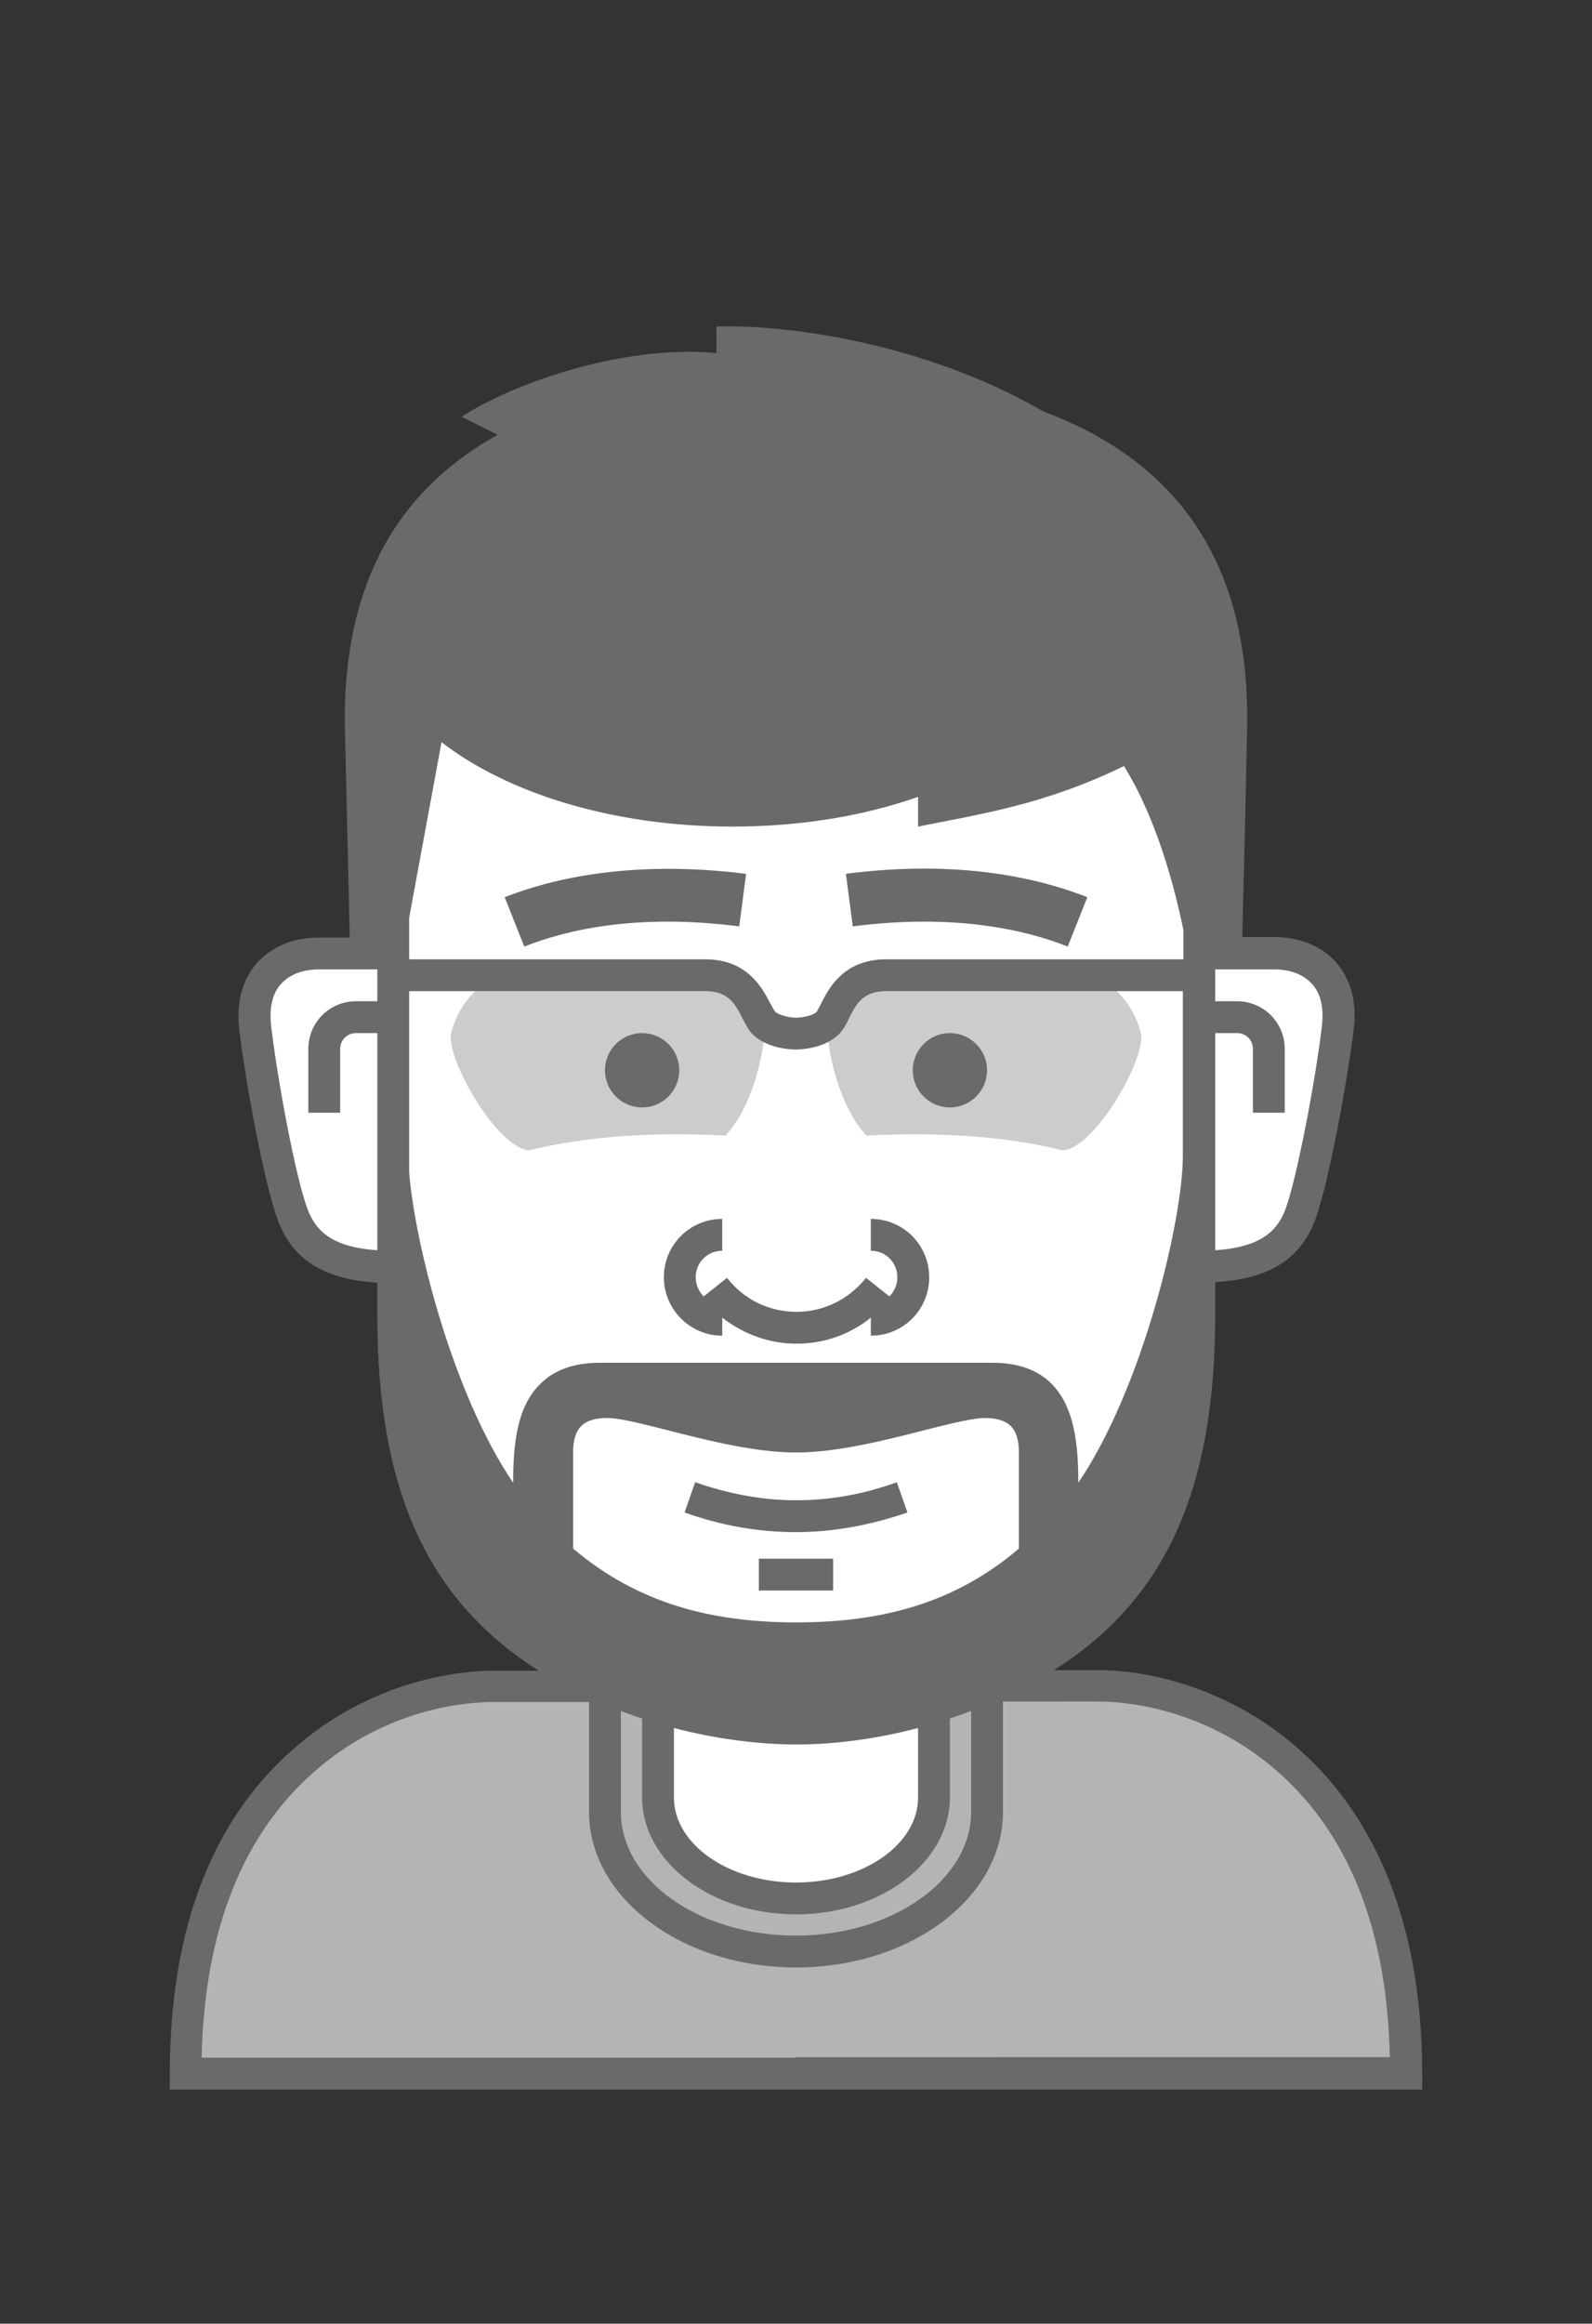 <?xml version="1.0" encoding="utf-8"?>
<!-- Generator: Adobe Illustrator 18.0.0, SVG Export Plug-In . SVG Version: 6.00 Build 0)  -->
<!DOCTYPE svg PUBLIC "-//W3C//DTD SVG 1.1//EN" "http://www.w3.org/Graphics/SVG/1.1/DTD/svg11.dtd">
<svg version="1.1" id="Layer_1" xmlns="http://www.w3.org/2000/svg" xmlns:xlink="http://www.w3.org/1999/xlink" x="0px" y="0px"
	 viewBox="0 0 300 437.7" style="enable-background:new 0 0 300 437.7;" xml:space="preserve">
<rect x="0" y="0" width="300" height="437.7" fill="#333333" stroke="none"/>
<style type="text/css">
	.st0{fill:#FFFFFF;}
	.st1{fill:#B4B4B5;}
	.st2{opacity:0.2;fill:#010101;}
	.st3{fill:#696A6C;}
</style>
<polygon class="st0" points="83,122.6 69,178.6 52,180.6 47,189.6 57,231.6 72,239.6 77,240.6 91,288.6 122,313.6 126,361.6 
	184,365.6 185,314.6 219,268.6 225,238.6 241,234.6 251,205.6 251,186.6 242,178.6 227,178.6 212,125.6 "/>
<path class="st1" d="M34,390.6h231c0,0,0.5-68.5-54-73l-35,1v22l-6,9l-10,5l-14,3l-15-5l-8-12v-22H85c0,0-29,9-40,29
	S34,390.6,34,390.6z"/>
<path class="st2" d="M136.7,213.9c5-5.1,7.5-16,7.3-20.2l-6-10H96c-4.6,0-9.6,5-11,11c-1,4.4,8.4,21.4,14.7,22
	C107.6,214.7,119.9,213,136.7,213.9z"/>
<path class="st2" d="M163.3,213.9c-5-5.1-7.5-16-7.3-20.2l6-10h42c4.6,0,9.6,5,11,11c1,4.4-8.4,21.4-14.7,22
	C192.4,214.7,180.1,213,163.3,213.9z"/>
<g>
	<circle class="st3" cx="121" cy="201.6" r="7"/>
	<circle class="st3" cx="179" cy="201.6" r="7"/>
	<path class="st3" d="M136.1,251.6v-3.4c4,3.1,8.8,4.9,14,4.9s10-1.7,14-4.9v3.4c6.1,0,11-4.9,11-11s-4.9-11-11-11v6
		c2.8,0,5,2.2,5,5c0,1.4-0.6,2.7-1.5,3.6l-4.4-3.5c-3.2,4-7.9,6.4-13.1,6.4s-9.9-2.3-13.1-6.4l-4.4,3.5c-0.9-0.9-1.5-2.2-1.5-3.6
		c0-2.8,2.2-5,5-5v-6c-6.1,0-11,4.9-11,11S130.1,251.6,136.1,251.6z"/>
	<path class="st3" d="M207,314.6h-8.4c21.2-13.4,30.4-34.2,30.4-67v-6.1c10.2-0.6,16.1-4.3,18.9-11.9c2.5-6.8,6-26,7.2-35.7
		c0.8-6.5-1.4-10.4-3.3-12.6c-2.7-3.1-6.9-4.8-11.7-4.8h-6c0.1-5.3,0.5-18,0.9-39c0.5-21.4-5.4-47.7-38.4-60
		c-22.1-12.8-47.9-16.4-61.6-16v5c-18.2-1.7-39.2,6.2-48,12l6.8,3.4C69.2,95.5,64.6,118.5,65,137.6c0.5,21,0.8,33.7,0.9,39h-5.8
		c-4.8,0-8.9,1.7-11.7,4.8c-1.9,2.2-4.1,6.1-3.3,12.6c1.1,9.6,4.7,28.9,7.2,35.7c2.8,7.6,8.7,11.3,18.8,11.9v6.1
		c0,32.8,9.3,53.6,30.4,67H93c-5,0-22.5,1.1-38.1,15.1C39.7,343.3,32,363.8,32,390.6v3h118h118v-3C268,330.5,228.1,314.6,207,314.6z
		 M229,194.6h4.1c1.7,0,3,1.3,3,3v12h6v-12c0-5-4-9-9-9H229v-6h11.1c3.1,0,5.6,1,7.2,2.8c1.6,1.8,2.2,4.5,1.8,7.9
		c-1.2,10.2-4.7,28.5-6.8,34.3c-1.4,3.8-4.1,7.3-13.3,7.9V194.6z M77.1,172.9l6.1-33.1c12.4,9.6,32.3,15.9,54.8,15.9
		c12.8,0,24.8-2,35-5.6v5.6c11.9-2.4,23.8-4.1,38.8-11.4c6.3,10.1,9.7,23.5,11.2,30.9v5.5h-56c-8,0-10.8,5.4-12.3,8.4
		c-0.3,0.6-0.7,1.3-0.8,1.5c-0.7,0.7-2.7,1.1-3.9,1.1c-1,0-3.1-0.4-3.9-1.1c-0.2-0.2-0.6-1-0.9-1.5c-1.5-2.9-4.3-8.4-12.3-8.4H77.1
		V172.9z M71.1,188.6h-4c-5,0-9,4-9,9v12h6v-12c0-1.7,1.3-3,3-3h4v40.9c-9.1-0.6-11.8-4.1-13.2-7.9c-2.2-5.9-5.6-24.1-6.8-34.3
		c-0.4-3.4,0.2-6.1,1.8-7.9c1.6-1.8,4.1-2.8,7.2-2.8h11V188.6z M96.7,279.3c-11.3-16.6-18.5-44.8-19.6-58.5v-34.1H133
		c4.3,0,5.6,2.5,6.9,5.1c0.6,1.1,1.1,2.2,1.9,3c2.7,2.7,7.2,2.9,8.2,2.9c0.9,0,5.4-0.2,8.1-2.9c0.8-0.8,1.4-1.9,1.9-3
		c1.3-2.6,2.6-5.1,6.9-5.1h56v31c0,12-7.5,43.6-19.7,61.6c0-7.5-0.8-14.2-4.9-18.5c-2.7-2.8-6.5-4.1-11.3-4.1h-37h-37
		c-4.9,0-8.7,1.4-11.3,4.1C97.5,265,96.7,271.7,96.7,279.3z M150.1,328.6C150.1,328.6,150.1,328.6,150.1,328.6L150.1,328.6
		c7.3,0,15.3-1.1,22.9-3.1v13.1c0,8.8-10.3,16-23,16s-23-7.2-23-16v-13.1C134.7,327.5,142.7,328.6,150.1,328.6L150.1,328.6
		C150,328.6,150,328.6,150.1,328.6z M150,305.6c-15.8,0-29.7-3.5-42-13.9v-18.1c0-4.6,1.9-6.5,6.5-6.5c2.2,0,6.6,1.1,11.3,2.3
		c7.4,1.9,16.5,4.2,24.2,4.2s16.8-2.3,24.2-4.2c4.7-1.2,9.2-2.3,11.3-2.3c4.6,0,6.5,1.9,6.5,6.5v18.1
		C179.7,302.2,165.8,305.6,150,305.6z M150,387.6H38c0.5-23.6,7.5-41.6,20.8-53.5c14-12.6,29.7-13.5,34.1-13.5h20
		c0.6,0.3,1.2,0.5,1.8,0.8c2,0.8,4.1,1.6,6.3,2.3v14.9c0,12.1,13,22,29,22s29-9.9,29-22v-14.9c2.2-0.7,4.3-1.5,6.4-2.4
		c0.6-0.3,1.2-0.5,1.8-0.8H207c4.5,0,20.1,1,34.1,13.5c13.3,11.9,20.3,29.9,20.8,53.5H150z"/>
	<path class="st3" d="M150,282.6c-6.3,0-12.7-1.2-19-3.4l-2,5.7c7,2.5,14,3.7,21,3.7l0-0.3l0,0.3c7,0,14-1.3,21-3.7l-2-5.7
		C162.7,281.5,156.3,282.6,150,282.6z"/>
	<path class="st3" d="M140.6,164.6c-21.5-2.7-36.6,0.9-45.5,4.4l3.7,9.3c7.8-3.1,21.1-6.3,40.5-3.8L140.6,164.6z"/>
	<path class="st3" d="M201.2,178.3l3.7-9.3c-8.9-3.5-24-7.2-45.5-4.4l1.3,9.9C180,172,193.4,175.2,201.2,178.3z"/>
	<rect x="143" y="293.6" class="st3" width="14" height="6"/>
</g>
<path class="st3" d="M150,370.6c-21.5,0-39-13.1-39-29.3v-24.7h6v24.7c0,12.9,14.8,23.3,33,23.3s33-10.5,33-23.3v-25.7h6v25.7
	C189,357.5,171.5,370.6,150,370.6z"/>
</svg>
